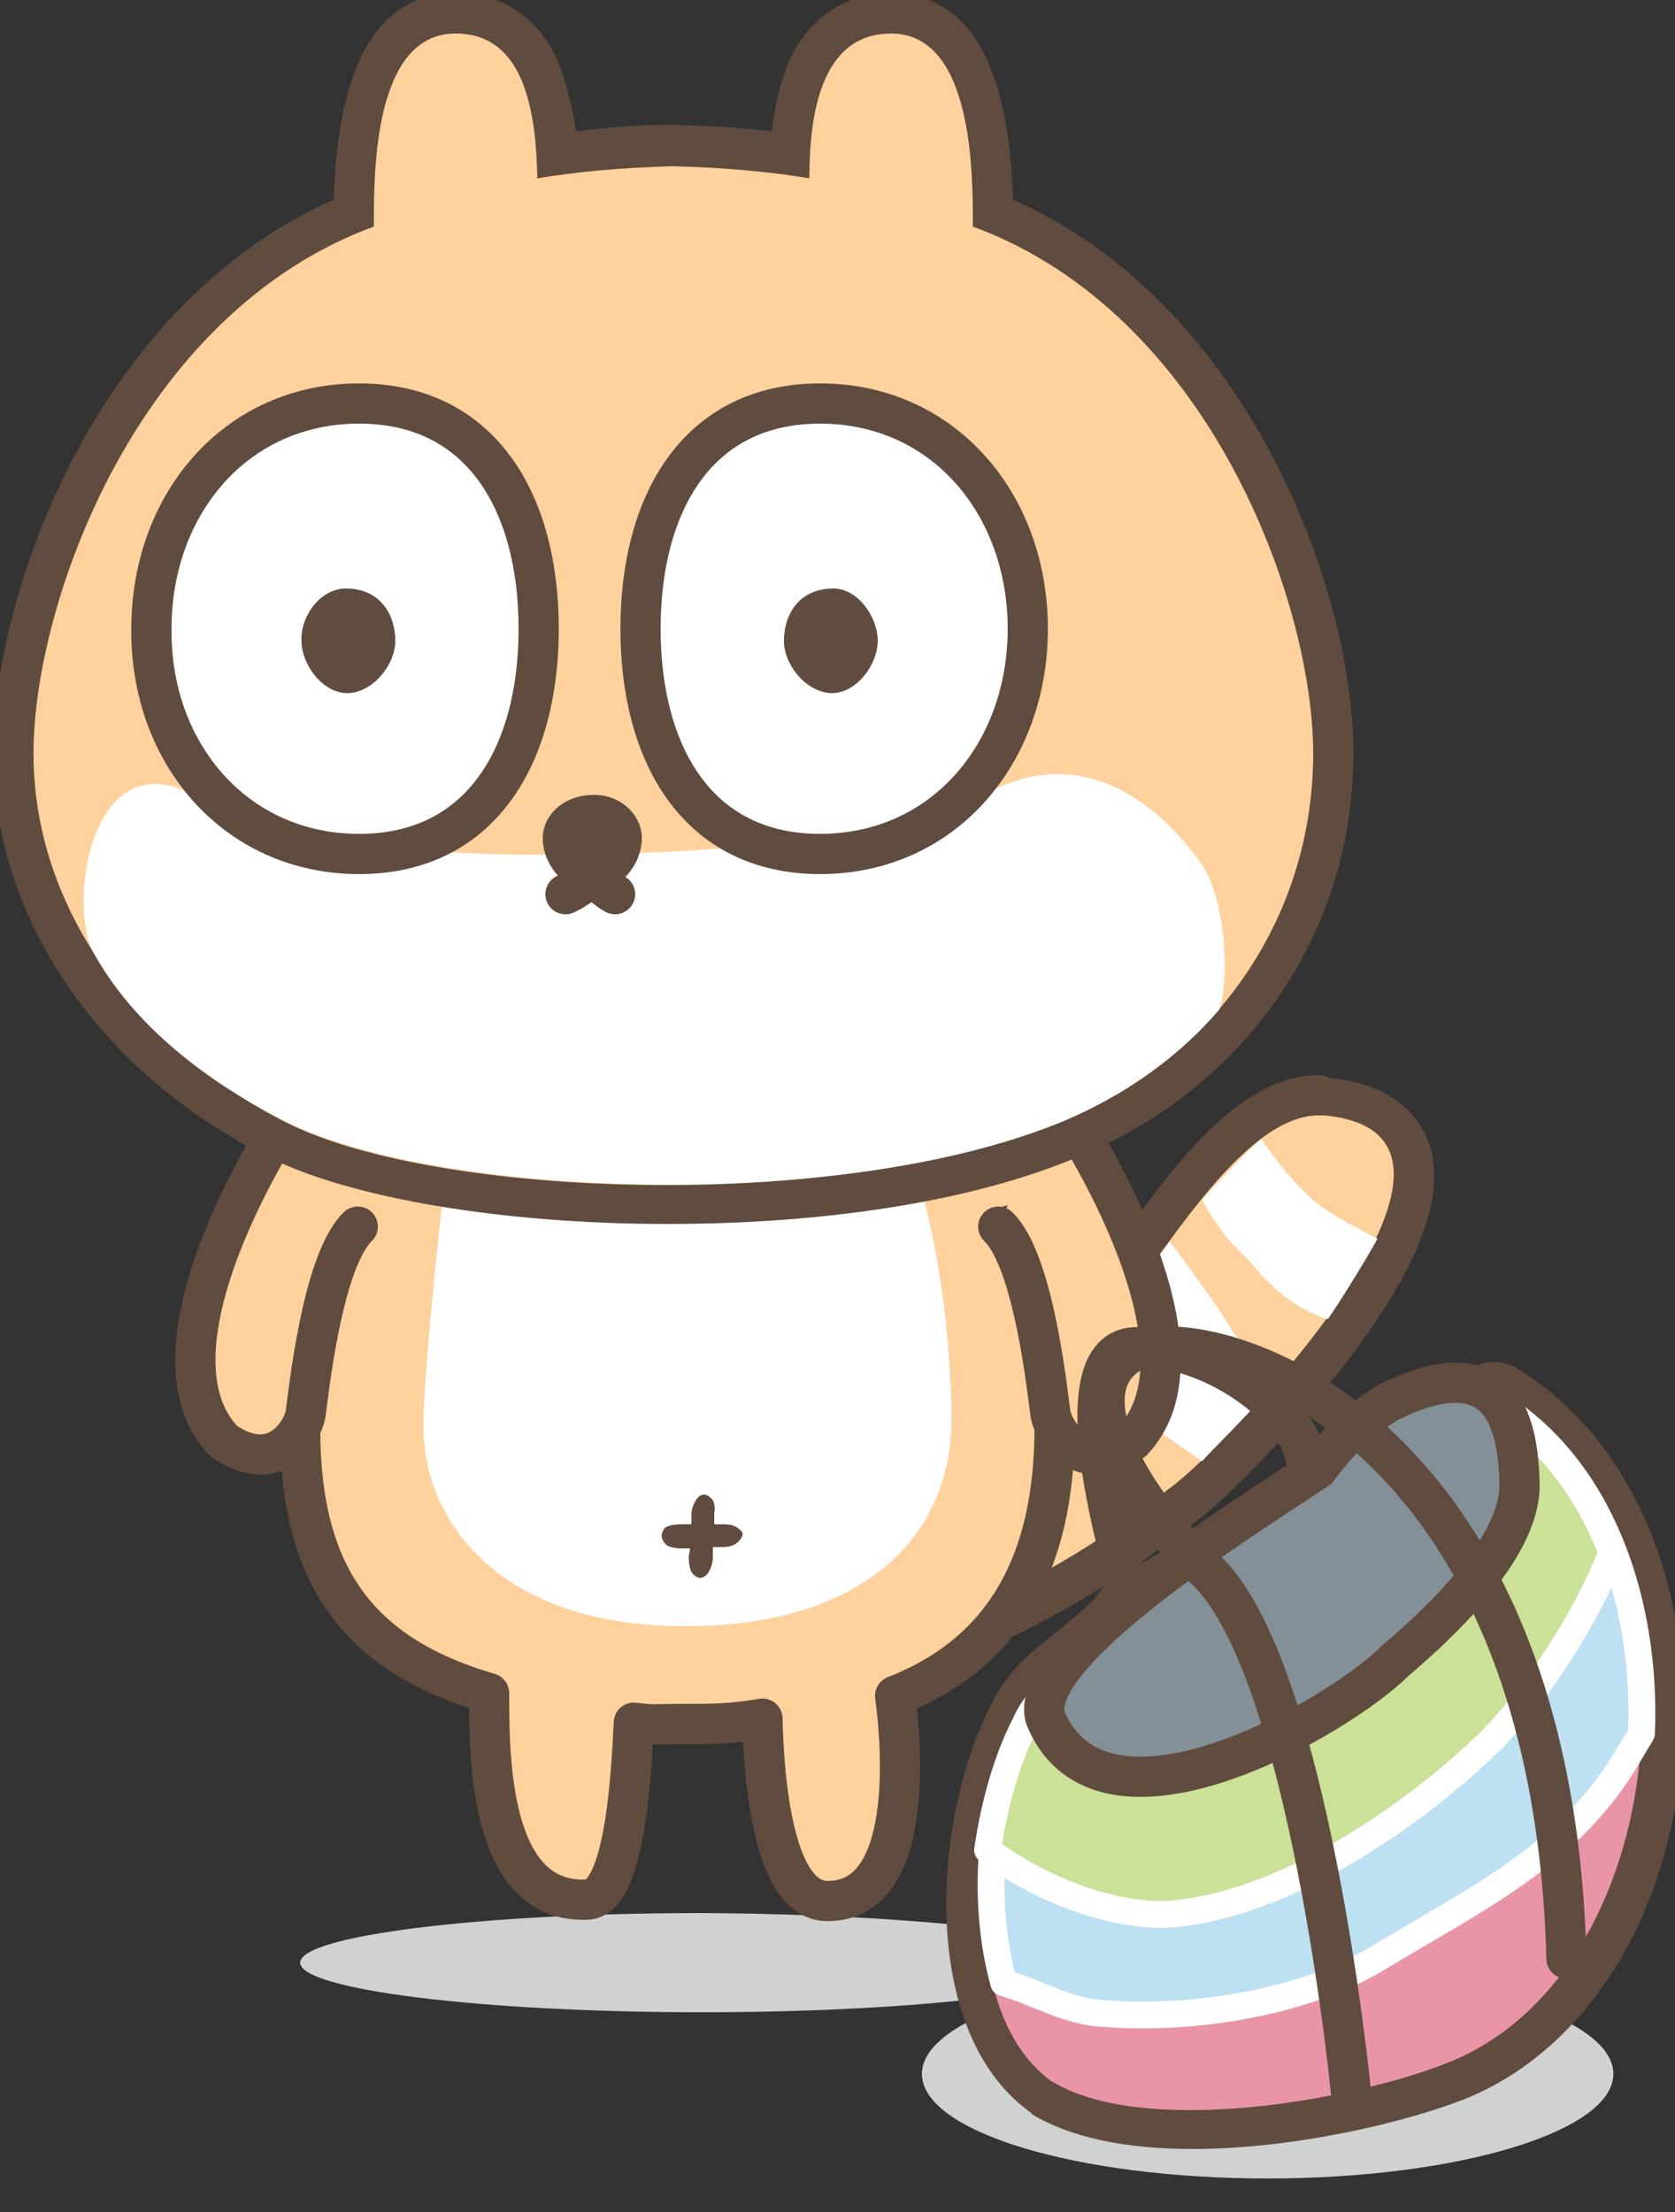 <?xml version="1.0" encoding="utf-8"?>
<!-- Generator: Adobe Illustrator 23.0.3, SVG Export Plug-In . SVG Version: 6.00 Build 0)  -->
<svg version="1.1" id="圖層_1" xmlns="http://www.w3.org/2000/svg" xmlns:xlink="http://www.w3.org/1999/xlink" x="0px" y="0px"
	 viewBox="0 0 125 165" style="enable-background:new 0 0 125 165;" xml:space="preserve">
<rect x="0" y="0" width="125" height="165" fill="#333333" stroke="none"/>
<style type="text/css">
	.st0{fill:#D0D1D1;}
	.st1{fill:#FFD19D;}
	.st2{fill:#604C3F;}
	.st3{fill:#FFFFFF;}
	.st4{fill:#FFD19D;stroke:#604C3F;stroke-width:3;stroke-linecap:round;stroke-linejoin:round;stroke-miterlimit:10;}
	.st5{fill:#FFFFFF;stroke:#604C3F;stroke-width:3;stroke-linecap:round;stroke-linejoin:round;stroke-miterlimit:10;}
	.st6{fill:#604C3F;stroke:#604C3F;stroke-width:3;stroke-linecap:round;stroke-linejoin:round;stroke-miterlimit:10;}
	.st7{fill:#EA95A7;}
	.st8{fill:#BEE0F3;stroke:#FFFFFF;stroke-width:2;stroke-linecap:round;stroke-linejoin:round;stroke-miterlimit:10;}
	.st9{fill:#CCE198;stroke:#FFFFFF;stroke-width:2;stroke-linecap:round;stroke-linejoin:round;stroke-miterlimit:10;}
	.st10{fill:#849097;stroke:#604C3F;stroke-width:3;stroke-linecap:round;stroke-linejoin:round;stroke-miterlimit:10;}
	.st11{fill:none;stroke:#604C3F;stroke-width:3;stroke-linecap:round;stroke-linejoin:round;stroke-miterlimit:10;}
</style>
<g>
	<path class="st0" d="M82.4,146.4c0,2-13.4,3.7-30,3.7c-16.6,0-30-1.7-30-3.7c0-2,13.4-3.7,30-3.7C69,142.8,82.4,144.4,82.4,146.4z"
		/>
	<path class="st0" d="M120.4,154.7c0,4.3-11.6,7.8-25.8,7.8c-14.3,0-25.8-3.5-25.8-7.8s11.6-7.8,25.8-7.8
		C108.8,146.9,120.4,150.4,120.4,154.7z"/>
	<g>
		<g>
			<g>
				<g>
					<g>
						<g>
							<path class="st1" d="M64.6,124.9c-0.2,0-0.5-0.1-0.7-0.2c-0.4-0.2-0.7-0.6-0.7-1l-2.3-11.2c-0.1-0.4,0-0.8,0.2-1.1
								c0.2-0.3,0.6-0.6,1-0.6c8.5-1.6,16.2-9.2,20.1-13.6c0.7-0.8,1.6-2,2.6-3.5c3.6-5,8.5-11.9,13.7-11.9c0.2,0,0.4,0,0.6,0
								c4.4,0.4,5.9,2.6,6.4,4.3c2.1,8.2-14.7,24.5-17.1,26.2c-6.5,5.1-13.2,8.7-23.1,12.5C64.9,124.8,64.8,124.9,64.6,124.9z"/>
							<path class="st2" d="M98.4,83.2c0.1,0,0.3,0,0.4,0c15.4,1.4-7.9,25.3-11.5,27.8c-7.1,5.6-14.2,9.1-22.7,12.3l-2.3-11.2
								c8-1.5,15.5-8,20.9-14.1C86.4,94.4,92.6,83.2,98.4,83.2 M98.4,80.2C98.4,80.2,98.4,80.2,98.4,80.2c-6,0-11,7-15,12.6
								c-1,1.4-1.9,2.6-2.5,3.4c-3.7,4.2-11.1,11.6-19.2,13.1c-0.8,0.2-1.5,0.6-1.9,1.3c-0.4,0.7-0.6,1.5-0.4,2.3l2.3,11.2
								c0.2,0.9,0.7,1.6,1.5,2c0.4,0.2,0.9,0.4,1.4,0.4c0.4,0,0.7-0.1,1.1-0.2c10-3.8,16.8-7.5,23.4-12.7c2-1.4,6.8-6.2,10.6-11
								c5.8-7.3,8.1-12.8,7.1-16.8c-0.5-1.8-2.1-4.9-7.7-5.4C98.9,80.2,98.7,80.2,98.4,80.2L98.4,80.2z"/>
						</g>
						<path class="st3" d="M98.6,90c-2.5-1.9-4.3-4.9-4.5-5c-1,0.8-3.5,3.5-4.4,4.5c0.4,0.8,0.9,1.5,1.4,2.2
							c0.7,1.1,1.8,1.9,2.6,2.9c1.3,1.6,3.3,3.2,5.4,3.8c0.9-1.3,3-4.7,3.7-6C102.4,92.2,99.7,90.8,98.6,90z"/>
						<path class="st3" d="M87.3,92.6c-1.3,1.8-4.5,5.8-5.4,7c0.5,1.4,1.3,3.4,2.2,4.6c1.6,2.3,3.4,3.2,5.6,4.8
							c1-1.1,4.1-4.2,5.2-5.5c-0.7-1.5-2-2.7-2.9-4.2C90.6,97,88.9,94.8,87.3,92.6z"/>
						<path class="st1" d="M81.7,89.6c0,12.2-13.9,22.1-31.1,22.1c-17.1,0-31.1-9.9-31.1-22.1c0-12.2,13.9-22.2,31.1-22.2
							C67.8,67.4,81.7,77.3,81.7,89.6z"/>
						<g>
							<path class="st4" d="M25.6,91.6c-2,5.1-3.2,10.4-3.2,15c0,11.1,4.5,16.9,14.1,19.7c0,4.8,0,15.7,7.3,15.4
								c2.8-0.1,3.3-9,3.5-13.2c1.6,0.2,1.6,0.1,3.3,0.1c2.7,0,3.9,0,6.3-0.4c0.1,4.5,0.8,13.7,4.9,13.6c6,0,5.7-10.1,5-15.3
								c8.2-3.2,11.9-10,11.9-20c0-4.7-1.2-10-3.3-15.1"/>
							<path class="st3" d="M33.6,84.4c0,0-2,16.8-2,22c0,7.1,5.6,14.7,19,14.9c13.4,0.2,20.4-6.4,20.4-15.4
								c0-8.9-2.3-22.3-6.1-23.9C61.2,80.2,36.4,72,33.6,84.4z"/>
							<path class="st4" d="M22.4,81.9c-0.5,0.4-12.6,18.4-5.7,25.6c3.9,2.7,5.9-0.8,6.1-2c0.2-1.3,1.2-11.4,3.9-14"/>
							<path class="st4" d="M78.8,81.9c0.5,0.4,12.6,18.4,5.7,25.6c-3.9,2.7-5.9-0.8-6.1-2c-0.2-1.3-1.2-11.4-3.9-14"/>
						</g>
						<path class="st4" d="M79.5,84.4C91,78.3,98.4,68.6,98.4,56.9c0-11.2-7.6-32.8-25.4-39.3c0-0.1,0-0.1,0-0.2
							c0-3.9,0-14.2-6.1-14.2c-5.3,0-6,6.2-6.1,10.8c-3-0.5-6.4-0.8-10.1-0.9h-0.1c-3.7,0.1-7.1,0.4-10.1,0.9
							c-0.1-4.6-0.8-10.8-6.1-10.8c-6.1,0-6.1,10.4-6.1,14.2c0,0.1,0,0.1,0,0.2C10.5,24.1,2.9,45.7,2.9,56.9
							c0,11.7,7.4,21.4,18.9,27.5"/>
					</g>
					<g>
						<g>
							<g>
								<path class="st5" d="M33.4,64.5c9.2,0,13.4-7.5,13.4-16.8c0-9.3-4.2-16.8-13.4-16.8c-9.2,0-15.5,7.5-15.5,16.8
									C17.9,57,24.2,64.5,33.4,64.5z"/>
							</g>
							<g>
								<path class="st5" d="M67.9,64.5c-9.2,0-13.4-7.5-13.4-16.8c0-9.3,4.2-16.8,13.4-16.8c9.2,0,15.5,7.5,15.5,16.8
									C83.4,57,77,64.5,67.9,64.5z"/>
								<path class="st2" d="M69,41.3c-4.9,0-6.7,3.8-6.7,7.3c0,3.4,3.2,7.3,6.6,7.3s6.3-3.9,6.3-7.3C75.1,45.2,72.4,41.3,69,41.3z"
									/>
								<path class="st2" d="M32.7,41.3c-4.9,0-6.7,3.8-6.7,7.3c0,3.4,3.2,7.3,6.6,7.3c3.4,0,6.3-3.9,6.3-7.3
									C38.8,45.2,36,41.3,32.7,41.3z"/>
							</g>
						</g>
					</g>
				</g>
				<g>
					<g>
						<path class="st6" d="M48.6,66.5c0,0,1.6-0.8,2-1.7c0.4,1,1.7,1.7,1.7,1.7"/>
						<path class="st6" d="M52.9,62.2c0,1.2-1,2.5-2.2,2.5s-2.2-1.3-2.2-2.5c0-0.9,1-1.7,2.2-1.7S52.9,61.4,52.9,62.2z"/>
					</g>
				</g>
			</g>
			<path class="st2" d="M55.1,115c-0.3,0.3-0.7,0.4-1.2,0.4l-0.7,0l0,0.7c0,0.6-0.2,1-0.4,1.3c-0.4,0.4-0.7,0.4-1.1,0
				c-0.2-0.2-0.3-0.7-0.3-1.3l0.1-0.6l-0.6,0c-0.6,0-1.1-0.1-1.3-0.4c-0.3-0.4-0.3-0.7,0-1.1c0.2-0.2,0.7-0.3,1.3-0.3h0.7l0-0.7
				c0-0.5,0.2-0.9,0.4-1.2c0.3-0.4,0.7-0.4,1-0.1c0.3,0.2,0.4,0.7,0.3,1.2l0,0.8l0.7,0c0.5,0,0.9,0.1,1.2,0.4
				C55.5,114.3,55.5,114.6,55.1,115z"/>
		</g>
		<g>
			<g>
				<path class="st1" d="M49.9,89.8c-12,0-23.2-1.8-29.2-4.8C8.5,79,1,67.9,1,56.2c0-12.3,8.1-33.3,25.4-40.3C26.5,11.1,26.9,1,34,1
					c4.6,0,7.1,3.5,7.5,10.5c2.7-0.4,5.6-0.6,8.6-0.6c0,0,0.1,0,0.1,0c3,0,5.9,0.3,8.7,0.6c0.4-7,3-10.5,7.5-10.5
					c7.1,0,7.5,10.1,7.6,14.9c17.3,7,25.4,28,25.4,40.3c0,12.8-7.6,23.9-19.8,28.9C72.1,88.1,61.5,89.8,49.9,89.8
					C49.9,89.8,49.9,89.8,49.9,89.8z"/>
				<path class="st2" d="M66.5,2.5c6.1,0,6.1,10.4,6.1,14.2c0,0.1,0,0.1,0,0.2C90.3,23.4,98,45,98,56.2c0,11.7-6.8,22.6-18.9,27.5
					c-8,3.2-18.9,4.7-29.3,4.7c-11.6,0-22.6-1.7-28.5-4.7C10.3,78.1,2.5,67.9,2.5,56.2c0-11.2,7.7-32.8,25.4-39.3c0-0.1,0-0.1,0-0.2
					c0-3.9,0-14.2,6.1-14.2c5.3,0,6,6.2,6.1,10.8c3-0.5,6.4-0.8,10.1-0.9h0.1c3.7,0.1,7.1,0.4,10.1,0.9C60.4,8.7,61.2,2.5,66.5,2.5
					 M66.5-0.5c-3.6,0-6.4,2-7.8,5.5c-0.5,1.4-0.9,2.9-1.1,4.8c-2.3-0.3-4.7-0.4-7.2-0.5l-0.1,0c-2.5,0-5,0.2-7.3,0.5
					C42.7,8,42.3,6.4,41.8,5c-1.4-3.6-4.2-5.5-7.8-5.5c-8,0-8.9,10.1-9.1,15.4C7.6,22.5-0.5,43.7-0.5,56.2C-0.5,68.5,7.4,80,20,86.3
					c6.2,3.1,17.6,5,29.8,5c11.9,0,22.7-1.7,30.4-4.9C93,81.2,101,69.6,101,56.2c0-12.5-8.1-33.7-25.4-41.3
					C75.4,9.6,74.5-0.5,66.5-0.5L66.5-0.5z"/>
			</g>
			<g>
				<path class="st3" d="M89.7,64.5c-3.6-5.1-8.8-8.3-14.6-6c-10.2,4.1-20.5,5.1-31,5.2c-11.1,0.3-21.2-0.5-30.3-4.7
					C6.8,55.9,5,67.4,7,71.1c3,5.4,8.4,9.6,14.4,12.6c11.1,5.5,40.9,6.9,57.8,0c4.8-2,8.8-4.9,11.8-8.4C91.8,72.7,91.4,67,89.7,64.5
					z"/>
			</g>
			<g>
				<g>
					<g>
						<path class="st4" d="M42.2,66.7c0,0,1.6-0.7,2-1.7c0.4,1,1.7,1.7,1.7,1.7"/>
						<path class="st6" d="M46.4,62.5c0,1.2-1,2.5-2.2,2.5C43,65,42,63.7,42,62.5c0-0.9,1-1.7,2.2-1.7
							C45.4,60.7,46.4,61.6,46.4,62.5z"/>
					</g>
				</g>
				<g>
					<g>
						<path class="st5" d="M26.8,63.7c9.2,0,13.4-7.5,13.4-16.8c0-9.3-4.2-16.8-13.4-16.8c-9.2,0-15.5,7.5-15.5,16.8
							C11.2,56.2,17.6,63.7,26.8,63.7z"/>
						<path class="st2" d="M25.8,43.9c2.7,0,3.7,2.1,3.7,3.9c0,1.8-1.7,3.9-3.6,3.9c-1.8,0-3.4-2.1-3.4-3.9
							C22.4,46,23.9,43.9,25.8,43.9z"/>
					</g>
					<g>
						<path class="st5" d="M61.2,63.7c-9.2,0-13.4-7.5-13.4-16.8c0-9.3,4.2-16.8,13.4-16.8c9.2,0,15.5,7.5,15.5,16.8
							C76.7,56.2,70.4,63.7,61.2,63.7z"/>
						<path class="st2" d="M62.2,43.9c-2.7,0-3.7,2.1-3.7,3.9c0,1.8,1.7,3.9,3.6,3.9c1.8,0,3.4-2.1,3.4-3.9
							C65.5,46,64,43.9,62.2,43.9z"/>
					</g>
				</g>
			</g>
		</g>
	</g>
	<g>
		<g>
			<g>
				<path class="st7" d="M88.8,158.8c-4.8,0-8.6-0.8-11.2-2.4c0,0-0.1,0-0.1-0.1c-3.5-2.6-5.5-7.5-5.6-13.8
					c-0.1-5.2,1.2-10.8,3.2-14.7c0.9-2.1,2.7-3.5,4.5-4.9c1.3-1,2.6-2,3.6-3.3c0.1-0.2,0.3-0.3,0.5-0.4l27-15.9
					c0.2-0.1,0.5-0.2,0.8-0.2c0.3,0,0.5,0.1,0.8,0.2c8.1,4.9,12.6,15.4,11.6,27.4c-0.9,11.7-6.7,21-15.1,24.5
					C104.4,156.9,96.3,158.8,88.8,158.8C88.8,158.8,88.8,158.8,88.8,158.8z"/>
				<path class="st2" d="M111.5,104.6c16.3,9.8,14,42.2-3.3,49.2c-4.4,1.8-12.4,3.6-19.4,3.6c-4.1,0-7.8-0.6-10.4-2.2
					c-7-5.2-5.6-19.7-1.9-26.7c1.4-3.3,5.6-4.7,7.9-8L111.5,104.6 M111.5,101.6c-0.5,0-1.1,0.1-1.5,0.4l-27,15.9
					c-0.4,0.2-0.7,0.5-0.9,0.8c-0.8,1.1-2,2-3.2,3c-1.8,1.4-3.8,3-4.9,5.4c-4.4,8.4-5.5,24.3,2.8,30.4c0.1,0.1,0.2,0.1,0.2,0.2
					c2.8,1.7,6.9,2.6,12,2.6c7.6,0,16-2,20.5-3.8c8.9-3.7,15.1-13.5,16-25.7c1-12.6-3.8-23.6-12.4-28.8
					C112.5,101.7,112,101.6,111.5,101.6L111.5,101.6z"/>
			</g>
			<path class="st8" d="M111.5,104.6l-27,15.9c-2.3,3.3-6.5,4.7-7.9,8c-2.6,4.9-3.5,12.9-1.7,19.4c2.7,0.8,4.8,2.2,7.6,2.3
				c6.5,0.5,15-0.8,20.6-4.3c7.1-4.3,14.2-7.6,18.5-15.1c0.3-0.5,0.6-1,0.9-1.5C122.9,119.4,119.4,109.3,111.5,104.6z"/>
			<path class="st9" d="M87,142.8c8.6-0.5,18.5-7.3,24.4-13.1c3.2-3.3,6.8-8.6,8.9-13.9c-1.8-4.6-4.7-8.6-8.9-11.1l-27,15.9
				c-2.3,3.3-6.5,4.7-7.9,8c-1.3,2.5-2.3,5.9-2.8,9.4C77.7,141,82.9,142.9,87,142.8z"/>
			<path class="st10" d="M103.6,104.6c-2.2,1.3-3.8,3-5.3,5c-5.9,3.9-21.6,13.7-20.3,18.5c4.2,10.3,21.9,0,26.1-4.2
				c3.3-2.8,9.3-8.4,9.3-13.1C113.3,102.4,109.1,101.9,103.6,104.6z"/>
		</g>
		<path class="st11" d="M100.8,155.9c0,0-3.1-31.5-10.8-38.8c-5.2-4.7-10.3-12.9-5.9-16c4.5-3.1,31.7,3.5,32.8,45"/>
		<path class="st11" d="M84.5,119.2c-0.2-0.6-5.8-18.3,0.1-18.7c5.8-0.4,13.5,5.1,12.9,9.6"/>
	</g>
</g>
</svg>
